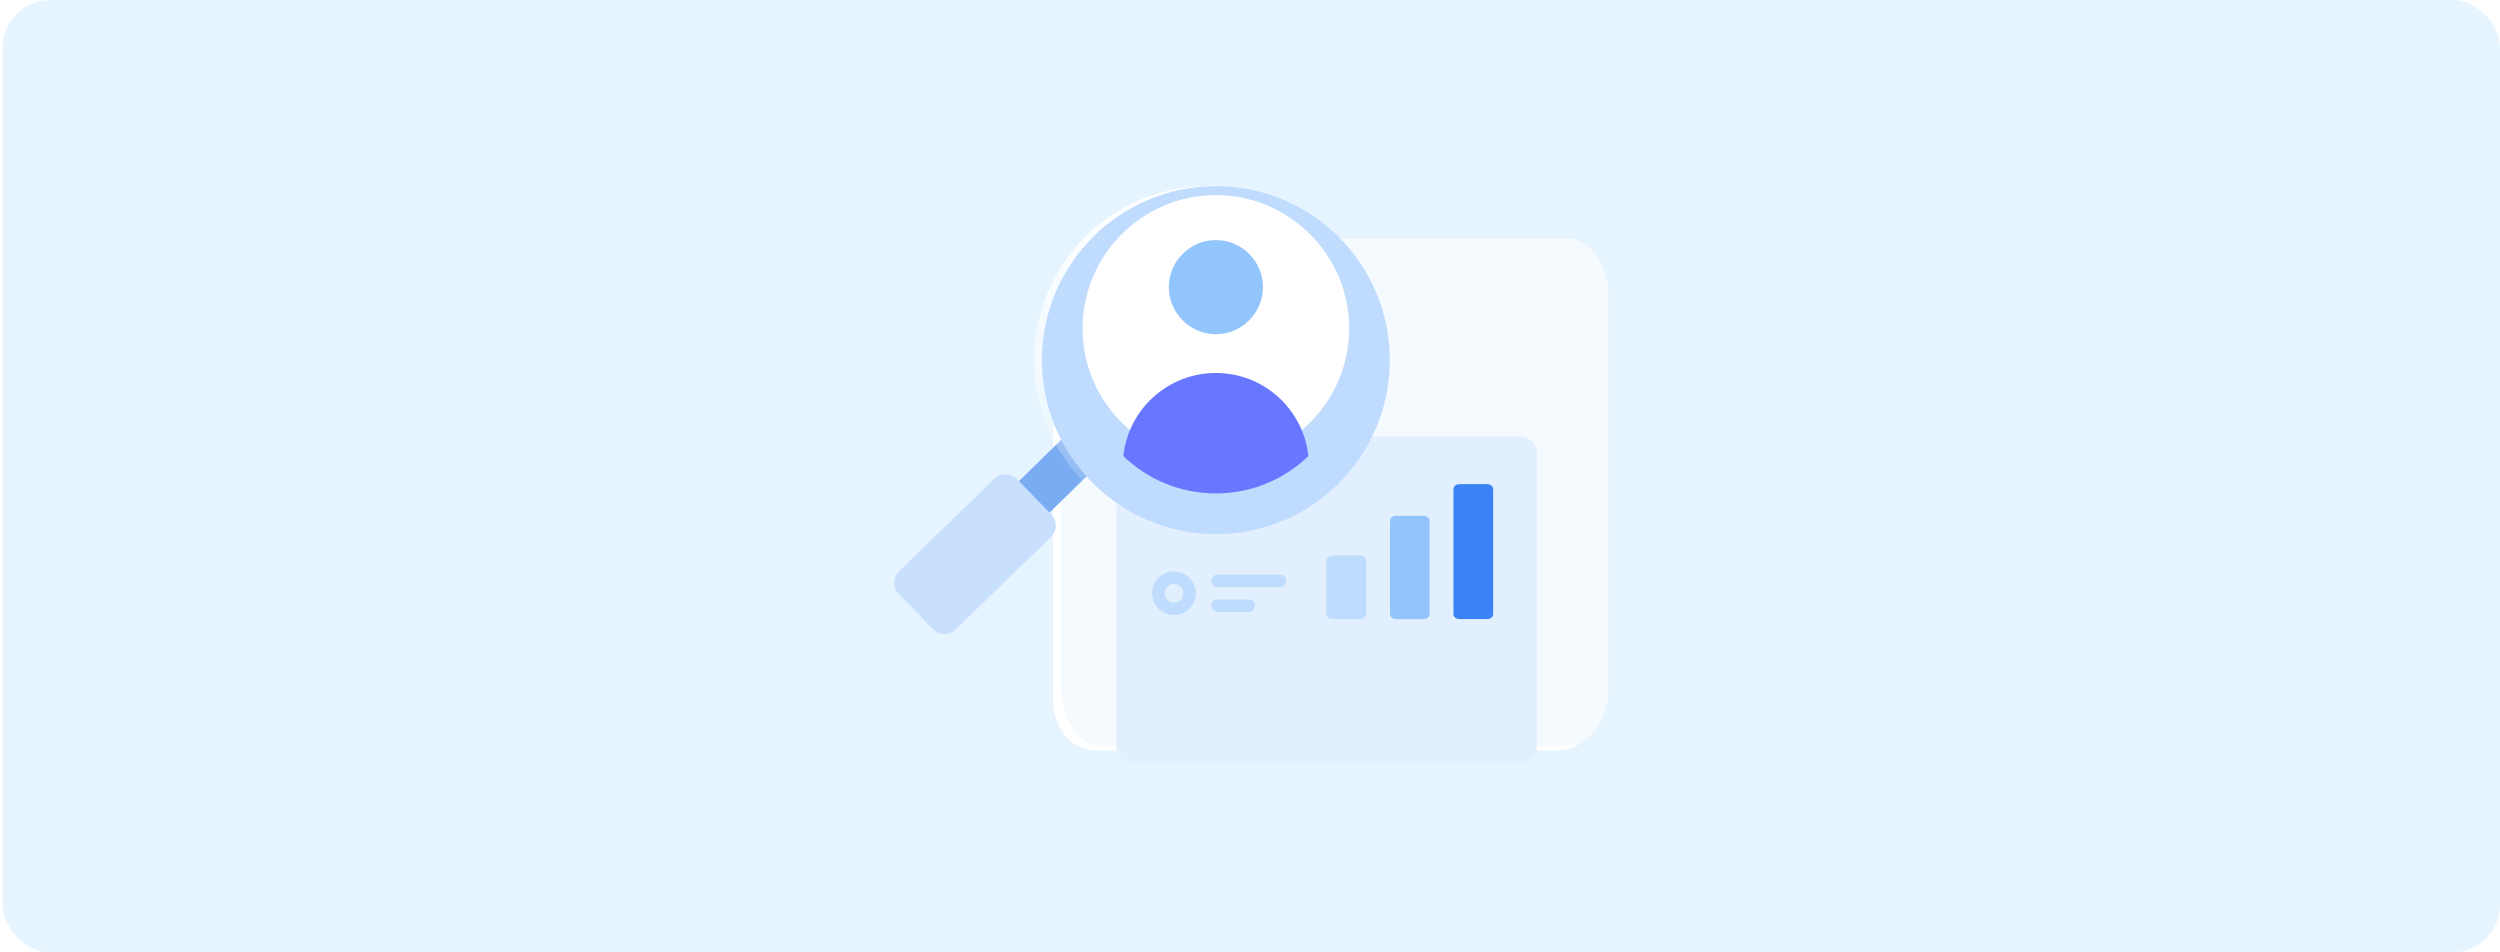 <svg width="315" height="120" viewBox="0 0 315 120" fill="none" xmlns="http://www.w3.org/2000/svg">
<rect x="0.334" width="314.667" height="120" rx="6" fill="#E6F4FF"/>
<g opacity="0.4" filter="url(#filter0_f_9772_38209)">
<path d="M189.707 40.539H149.629C148.546 40.539 147.668 41.295 147.668 42.229V79.823L158.944 89.539H189.707C190.79 89.539 191.668 88.783 191.668 87.849V42.229C191.668 41.295 190.79 40.539 189.707 40.539Z" fill="#0B35CA"/>
</g>
<path fill-rule="evenodd" clip-rule="evenodd" d="M137.969 38.541H196.362C199.28 38.541 201.668 41.38 201.668 44.849V88.233C201.668 91.702 199.28 94.541 196.362 94.541H137.969C135.052 94.541 132.668 91.702 132.668 88.233V44.849C132.668 41.38 135.052 38.541 137.969 38.541Z" fill="white"/>
<path fill-rule="evenodd" clip-rule="evenodd" d="M138.969 30H197.362C200.28 30 202.668 33.245 202.668 37.209V86.791C202.668 90.755 200.28 94 197.362 94H138.969C136.052 94 133.668 90.755 133.668 86.791V37.209C133.668 33.245 136.052 30 138.969 30Z" fill="#F5FAFF"/>
<g filter="url(#filter1_i_9772_38209)">
<rect x="140.668" y="45" width="53" height="41" rx="2" fill="#E2EFFF"/>
</g>
<path d="M147.918 77.5C147.374 77.5 146.842 77.339 146.39 77.037C145.938 76.734 145.585 76.305 145.377 75.802C145.169 75.3 145.115 74.747 145.221 74.213C145.327 73.68 145.589 73.19 145.973 72.805C146.358 72.421 146.848 72.159 147.381 72.053C147.915 71.947 148.468 72.001 148.97 72.209C149.473 72.418 149.902 72.77 150.205 73.222C150.507 73.674 150.668 74.206 150.668 74.75C150.667 75.479 150.377 76.178 149.862 76.694C149.346 77.209 148.647 77.499 147.918 77.5ZM147.918 73.571C147.685 73.571 147.457 73.641 147.263 73.77C147.069 73.9 146.918 74.084 146.829 74.299C146.74 74.514 146.717 74.751 146.762 74.98C146.808 75.209 146.92 75.419 147.085 75.583C147.249 75.748 147.459 75.861 147.688 75.906C147.917 75.951 148.154 75.928 148.369 75.839C148.584 75.75 148.768 75.599 148.898 75.405C149.027 75.211 149.097 74.983 149.097 74.75C149.096 74.438 148.972 74.138 148.751 73.917C148.53 73.696 148.23 73.572 147.918 73.571Z" fill="#BFDBFE"/>
<path d="M161.276 73.964H153.419C153.21 73.964 153.01 73.881 152.863 73.734C152.716 73.587 152.633 73.387 152.633 73.178C152.633 72.97 152.716 72.77 152.863 72.623C153.01 72.475 153.21 72.393 153.419 72.393H161.276C161.484 72.393 161.684 72.475 161.831 72.623C161.979 72.77 162.061 72.97 162.061 73.178C162.061 73.387 161.979 73.587 161.831 73.734C161.684 73.881 161.484 73.964 161.276 73.964Z" fill="#BFDBFE"/>
<path d="M157.347 77.107H153.419C153.21 77.107 153.01 77.024 152.863 76.876C152.716 76.729 152.633 76.529 152.633 76.321C152.633 76.112 152.716 75.913 152.863 75.765C153.01 75.618 153.21 75.535 153.419 75.535H157.347C157.555 75.535 157.755 75.618 157.903 75.765C158.05 75.913 158.133 76.112 158.133 76.321C158.133 76.529 158.05 76.729 157.903 76.876C157.755 77.024 157.555 77.107 157.347 77.107Z" fill="#BFDBFE"/>
<path fill-rule="evenodd" clip-rule="evenodd" d="M136.776 52.406C137.838 53.926 139.088 55.301 140.494 56.504L130.381 66.417L126.531 62.448L136.776 52.406Z" fill="#79ACF1"/>
<path fill-rule="evenodd" clip-rule="evenodd" d="M117.573 79.287L113.229 74.806C112.465 74.021 112.484 72.752 113.269 71.989L125.307 60.309C126.092 59.546 127.361 59.568 128.124 60.353L132.469 64.83C133.232 65.616 133.214 66.885 132.428 67.648L120.39 79.328C119.605 80.091 118.337 80.073 117.573 79.287Z" fill="#C8E0FE"/>
<g filter="url(#filter2_i_9772_38209)">
<path fill-rule="evenodd" clip-rule="evenodd" d="M152.198 19.459C140.095 19.459 130.281 29.269 130.281 41.376C130.281 53.48 140.095 63.293 152.198 63.293C164.306 63.293 174.115 53.48 174.115 41.376C174.115 29.269 164.306 19.459 152.198 19.459Z" fill="url(#paint0_linear_9772_38209)"/>
</g>
<g filter="url(#filter3_i_9772_38209)">
<path fill-rule="evenodd" clip-rule="evenodd" d="M153.198 19.459C141.095 19.459 131.281 29.269 131.281 41.376C131.281 53.48 141.095 63.293 153.198 63.293C165.306 63.293 175.115 53.48 175.115 41.376C175.115 29.269 165.306 19.459 153.198 19.459Z" fill="#BFDBFE"/>
</g>
<path fill-rule="evenodd" clip-rule="evenodd" d="M188.137 61.629C188.137 61.462 188.059 61.302 187.921 61.184C187.783 61.066 187.596 61 187.401 61C186.454 61 184.819 61 183.872 61C183.677 61 183.49 61.066 183.352 61.184C183.214 61.302 183.137 61.462 183.137 61.629V77.371C183.137 77.538 183.214 77.698 183.352 77.816C183.49 77.934 183.677 78 183.872 78H187.401C187.596 78 187.783 77.934 187.921 77.816C188.059 77.698 188.137 77.538 188.137 77.371C188.137 74.698 188.137 64.302 188.137 61.629Z" fill="#3B82F6"/>
<path fill-rule="evenodd" clip-rule="evenodd" d="M180.137 65.654C180.137 65.293 179.807 65 179.401 65C178.225 65 177.049 65 175.872 65C175.466 65 175.137 65.293 175.137 65.654V77.346C175.137 77.707 175.466 78 175.872 78H179.401C179.807 78 180.137 77.707 180.137 77.346C180.137 73.208 180.137 69.792 180.137 65.654Z" fill="#93C5FD"/>
<path fill-rule="evenodd" clip-rule="evenodd" d="M167.137 70.613C167.137 70.274 167.466 70 167.871 70H171.402C171.808 70 172.137 70.274 172.137 70.613V77.387C172.137 77.726 171.808 78 171.402 78H167.871C167.466 78 167.137 77.726 167.137 77.387V70.613Z" fill="#BFDBFE"/>
<path fill-rule="evenodd" clip-rule="evenodd" d="M153.2 58.169C162.45 58.169 169.996 50.626 169.996 41.376C169.996 32.126 162.45 24.58 153.2 24.58C143.95 24.58 136.404 32.126 136.404 41.376C136.404 50.626 143.95 58.169 153.2 58.169Z" fill="white"/>
<g filter="url(#filter4_i_9772_38209)">
<path fill-rule="evenodd" clip-rule="evenodd" d="M153.199 42.994C147.149 42.994 142.168 47.578 141.537 53.462C144.558 56.376 148.669 58.169 153.199 58.169C154.015 58.169 154.818 58.112 155.603 57.998C159.174 57.487 162.384 55.85 164.859 53.462C164.23 47.576 159.249 42.994 153.199 42.994Z" fill="#6877FF"/>
</g>
<path fill-rule="evenodd" clip-rule="evenodd" d="M153.201 42.108C156.468 42.108 159.132 39.444 159.132 36.179C159.132 32.912 156.468 30.25 153.201 30.25C149.936 30.25 147.271 32.912 147.271 36.179C147.271 39.444 149.936 42.108 153.201 42.108Z" fill="#93C5FD"/>
<defs>
<filter id="filter0_f_9772_38209" x="117.668" y="10.539" width="104" height="109" filterUnits="userSpaceOnUse" color-interpolation-filters="sRGB">
<feFlood flood-opacity="0" result="BackgroundImageFix"/>
<feBlend mode="normal" in="SourceGraphic" in2="BackgroundImageFix" result="shape"/>
<feGaussianBlur stdDeviation="15" result="effect1_foregroundBlur_9772_38209"/>
</filter>
<filter id="filter1_i_9772_38209" x="140.668" y="45" width="53" height="51" filterUnits="userSpaceOnUse" color-interpolation-filters="sRGB">
<feFlood flood-opacity="0" result="BackgroundImageFix"/>
<feBlend mode="normal" in="SourceGraphic" in2="BackgroundImageFix" result="shape"/>
<feColorMatrix in="SourceAlpha" type="matrix" values="0 0 0 0 0 0 0 0 0 0 0 0 0 0 0 0 0 0 127 0" result="hardAlpha"/>
<feOffset dy="10"/>
<feGaussianBlur stdDeviation="10"/>
<feComposite in2="hardAlpha" operator="arithmetic" k2="-1" k3="1"/>
<feColorMatrix type="matrix" values="0 0 0 0 1 0 0 0 0 1 0 0 0 0 1 0 0 0 0.25 0"/>
<feBlend mode="normal" in2="shape" result="effect1_innerShadow_9772_38209"/>
</filter>
<filter id="filter2_i_9772_38209" x="130.281" y="19.459" width="43.834" height="47.834" filterUnits="userSpaceOnUse" color-interpolation-filters="sRGB">
<feFlood flood-opacity="0" result="BackgroundImageFix"/>
<feBlend mode="normal" in="SourceGraphic" in2="BackgroundImageFix" result="shape"/>
<feColorMatrix in="SourceAlpha" type="matrix" values="0 0 0 0 0 0 0 0 0 0 0 0 0 0 0 0 0 0 127 0" result="hardAlpha"/>
<feOffset dy="4"/>
<feGaussianBlur stdDeviation="2"/>
<feComposite in2="hardAlpha" operator="arithmetic" k2="-1" k3="1"/>
<feColorMatrix type="matrix" values="0 0 0 0 1 0 0 0 0 1 0 0 0 0 1 0 0 0 0.25 0"/>
<feBlend mode="normal" in2="shape" result="effect1_innerShadow_9772_38209"/>
</filter>
<filter id="filter3_i_9772_38209" x="131.281" y="19.459" width="43.834" height="47.834" filterUnits="userSpaceOnUse" color-interpolation-filters="sRGB">
<feFlood flood-opacity="0" result="BackgroundImageFix"/>
<feBlend mode="normal" in="SourceGraphic" in2="BackgroundImageFix" result="shape"/>
<feColorMatrix in="SourceAlpha" type="matrix" values="0 0 0 0 0 0 0 0 0 0 0 0 0 0 0 0 0 0 127 0" result="hardAlpha"/>
<feOffset dy="4"/>
<feGaussianBlur stdDeviation="2"/>
<feComposite in2="hardAlpha" operator="arithmetic" k2="-1" k3="1"/>
<feColorMatrix type="matrix" values="0 0 0 0 1 0 0 0 0 1 0 0 0 0 1 0 0 0 0.25 0"/>
<feBlend mode="normal" in2="shape" result="effect1_innerShadow_9772_38209"/>
</filter>
<filter id="filter4_i_9772_38209" x="141.537" y="42.994" width="23.322" height="19.176" filterUnits="userSpaceOnUse" color-interpolation-filters="sRGB">
<feFlood flood-opacity="0" result="BackgroundImageFix"/>
<feBlend mode="normal" in="SourceGraphic" in2="BackgroundImageFix" result="shape"/>
<feColorMatrix in="SourceAlpha" type="matrix" values="0 0 0 0 0 0 0 0 0 0 0 0 0 0 0 0 0 0 127 0" result="hardAlpha"/>
<feOffset dy="4"/>
<feGaussianBlur stdDeviation="2"/>
<feComposite in2="hardAlpha" operator="arithmetic" k2="-1" k3="1"/>
<feColorMatrix type="matrix" values="0 0 0 0 1 0 0 0 0 1 0 0 0 0 1 0 0 0 0.1 0"/>
<feBlend mode="normal" in2="shape" result="effect1_innerShadow_9772_38209"/>
</filter>
<linearGradient id="paint0_linear_9772_38209" x1="152.198" y1="19.459" x2="152.198" y2="63.293" gradientUnits="userSpaceOnUse">
<stop stop-color="white"/>
<stop offset="1" stop-color="white" stop-opacity="0.01"/>
</linearGradient>
</defs>
</svg>
